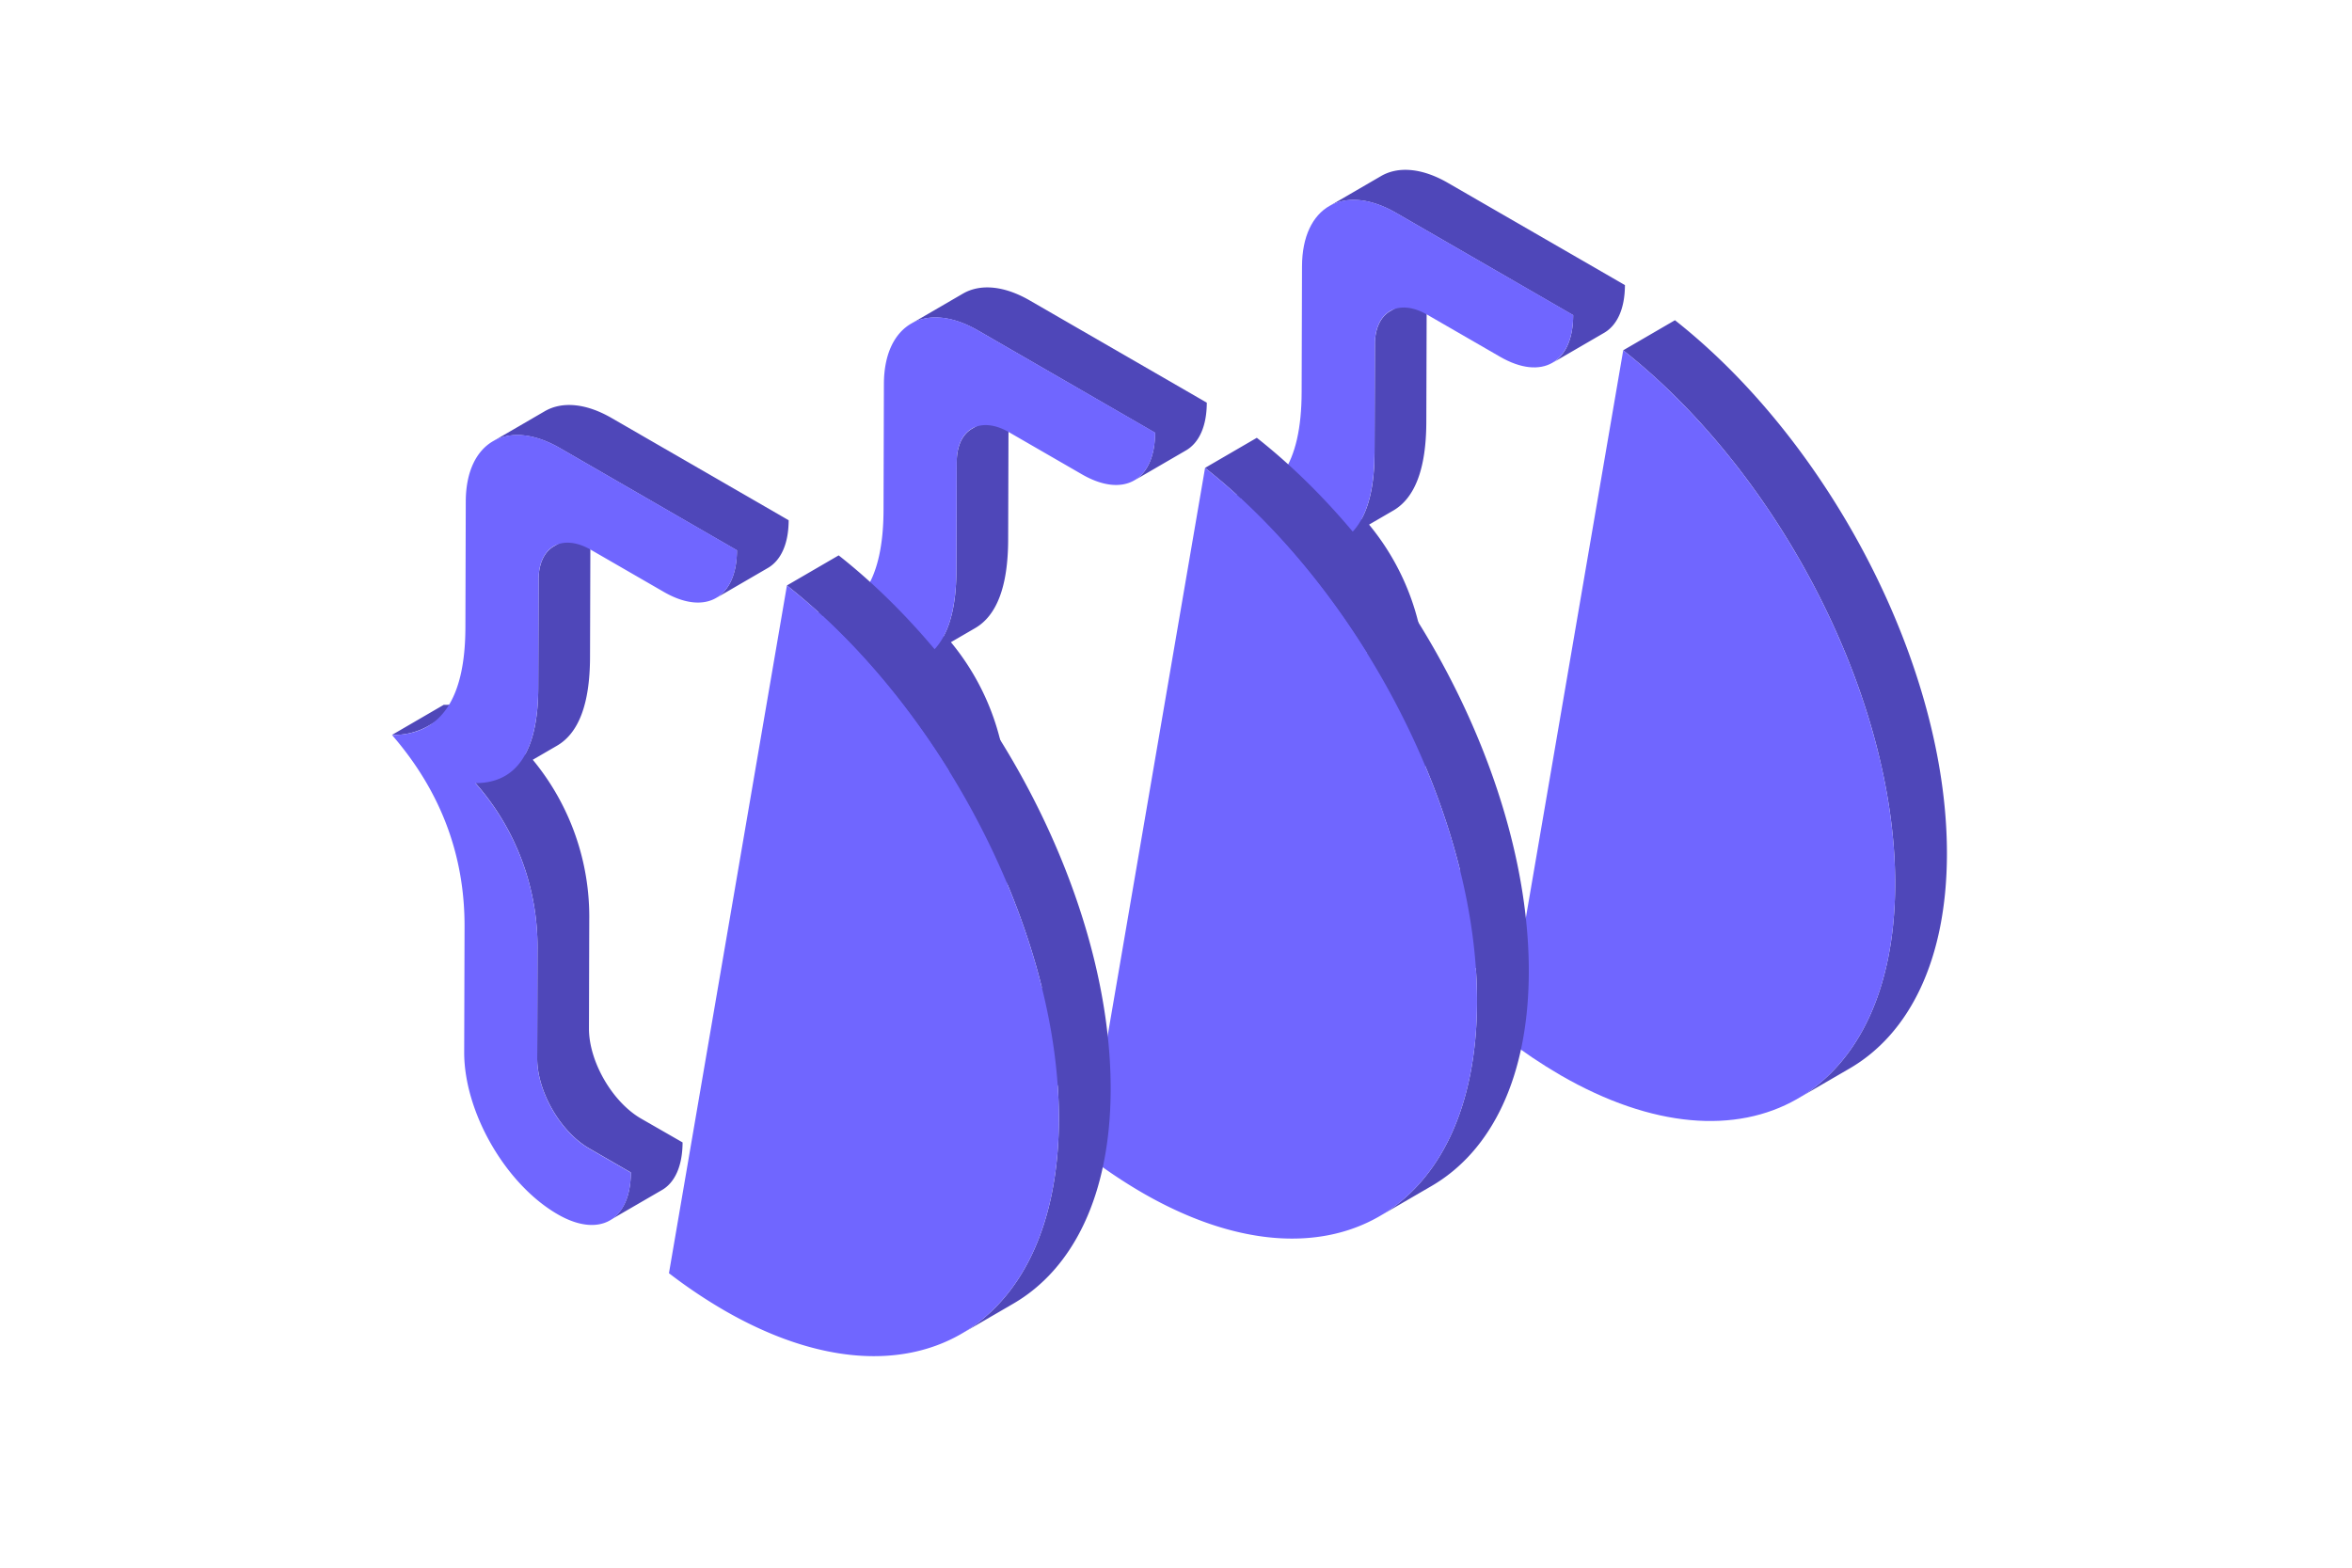 <svg xmlns="http://www.w3.org/2000/svg" width="180" height="120" fill="none" fill-rule="evenodd" xmlns:v="https://vecta.io/nano"><path d="M105.688 13.479c1.3-.756 3.108-.641 5.115.517l13.554 7.827c-.006 1.824-.602 3.077-1.59 3.653l-3.963 2.302c1-.579 1.59-1.832 1.59-3.653h0l-13.55-7.827c-2.007-1.158-3.814-1.273-5.118-.517l3.963-2.302zm3.386 47.243l.023-8.245a18.87 18.87 0 0 0-4.322-12.32l1.852-1.076c1.674-.972 2.518-3.227 2.53-6.764l.025-8.245c0-1.253.45-2.135 1.165-2.55l-3.96 2.301c-.717.416-1.164 1.298-1.166 2.552l-.026 8.237c0 2.186-.325 3.883-.975 5.089l-3.84 2.228c3.134 3.537 4.83 8.118 4.755 12.843l-.022 8.245c0 2.529 1.782 5.62 3.976 6.885l3.187 1.841c0 1.821-.598 3.077-1.588 3.653l3.96-2.285c.99-.562 1.585-1.829 1.59-3.653l-3.2-1.841c-2.195-1.276-3.982-4.373-3.974-6.894zM97.963 35.95L94 38.254a5.301 5.301 0 0 0 2.726-.658l3.962-2.302c-.833.458-1.775.684-2.725.655zm26.262-9.136l3.96-2.302C140.066 33.873 149.04 51.038 149 65.418c-.023 8.043-2.864 13.706-7.445 16.367l-3.962 2.302c4.58-2.661 7.422-8.321 7.444-16.367.043-14.38-8.933-31.545-20.812-40.906z" fill="#4f47b9"/><path d="M105.216 26.364l-.023 8.245c-.013 4.894-1.617 7.338-4.814 7.335 3.134 3.537 4.83 8.118 4.755 12.843l-.022 8.245c-.01 2.521 1.782 5.618 3.976 6.885l3.187 1.841c-.008 3.667-2.408 5.033-5.598 3.192-3.988-2.302-7.155-7.81-7.155-12.39l.028-9.622c.015-5.497-1.835-10.389-5.55-14.675 3.732 0 5.604-2.75 5.615-8.251l.028-9.62c.011-4.583 3.212-6.405 7.2-4.103l13.557 7.827c-.012 3.665-2.412 5.033-5.6 3.192l-5.58-3.223c-2.195-1.267-4.002-.25-4.002 2.279zm9.98 53.095l9.03-52.645c11.88 9.36 20.855 26.526 20.813 40.906-.045 16.196-11.508 22.724-25.6 14.588-1.474-.857-2.89-1.808-4.24-2.85z" fill="#7066ff"/><path d="M73.688 22.479c1.301-.756 3.108-.641 5.115.517l13.554 7.827c-.006 1.824-.601 3.077-1.591 3.653l-3.962 2.302c.989-.579 1.591-1.832 1.591-3.653h0l-13.551-7.827c-2.007-1.158-3.814-1.273-5.118-.517l3.962-2.302zm3.386 47.243l.022-8.245c.071-4.49-1.461-8.859-4.322-12.32l1.852-1.076c1.675-.972 2.518-3.227 2.529-6.764l.025-8.245c0-1.253.449-2.135 1.165-2.55l-3.961 2.301c-.717.416-1.163 1.298-1.166 2.552l-.025 8.237c0 2.186-.325 3.883-.975 5.089l-3.839 2.228a18.919 18.919 0 0 1 4.755 12.843l-.022 8.245c0 2.529 1.782 5.62 3.977 6.885l3.187 1.841c0 1.821-.599 3.077-1.588 3.653L82.647 82.1c.989-.562 1.585-1.829 1.591-3.653L81.048 76.616c-2.195-1.276-3.982-4.373-3.974-6.894zM65.963 44.95L62 47.254a5.301 5.301 0 0 0 2.726-.658l3.962-2.302c-.834.458-1.775.684-2.726.655zm26.262-9.136l3.96-2.302C108.066 42.873 117.04 60.038 117 74.418c-.023 8.043-2.864 13.706-7.445 16.367l-3.962 2.302c4.58-2.661 7.422-8.321 7.444-16.367.043-14.38-8.933-31.545-20.812-40.906z" fill="#4f47b9"/><path d="M73.216 35.364l-.022 8.245c-.013 4.894-1.618 7.338-4.814 7.335 3.133 3.537 4.83 8.118 4.755 12.843l-.022 8.245c-.008 2.521 1.782 5.618 3.977 6.885l3.187 1.841c-.008 3.667-2.408 5.033-5.598 3.192-3.988-2.302-7.155-7.81-7.155-12.39l.028-9.622c.015-5.497-1.835-10.389-5.55-14.675 3.732 0 5.604-2.75 5.615-8.251l.028-9.62c.011-4.583 3.212-6.405 7.2-4.103l13.557 7.827c-.011 3.665-2.411 5.033-5.601 3.192l-5.581-3.223c-2.195-1.267-4.002-.25-4.002 2.279zm9.979 53.095l9.029-52.645c11.879 9.36 20.855 26.526 20.813 40.906-.045 16.196-11.508 22.724-25.601 14.588a39.145 39.145 0 0 1-4.241-2.85z" fill="#7066ff"/><path d="M41.688 31.479c1.301-.756 3.108-.641 5.115.517l13.554 7.827c-.006 1.824-.601 3.077-1.591 3.653l-3.962 2.302c.989-.579 1.591-1.832 1.591-3.653h0l-13.551-7.827c-2.007-1.158-3.814-1.273-5.118-.517l3.962-2.302zm3.386 47.243l.022-8.245c.071-4.49-1.461-8.859-4.322-12.32l1.852-1.076c1.675-.972 2.518-3.227 2.529-6.764l.025-8.245c0-1.253.449-2.135 1.165-2.55l-3.961 2.301c-.717.416-1.163 1.298-1.166 2.552l-.025 8.237c0 2.186-.325 3.883-.975 5.089l-3.839 2.228a18.919 18.919 0 0 1 4.755 12.843l-.022 8.245c0 2.529 1.782 5.62 3.977 6.885l3.187 1.841c0 1.821-.599 3.077-1.588 3.653L50.647 91.1c.989-.562 1.585-1.829 1.591-3.653L49.048 85.616c-2.195-1.276-3.982-4.373-3.974-6.894zM33.962 53.95L30 56.254a5.301 5.301 0 0 0 2.726-.658l3.962-2.302c-.834.458-1.775.684-2.726.655zm26.262-9.136l3.96-2.302C76.066 51.873 85.039 69.038 85 83.418c-.022 8.043-2.864 13.706-7.444 16.367l-3.962 2.302c4.581-2.661 7.422-8.321 7.444-16.367.042-14.38-8.934-31.545-20.813-40.906z" fill="#4f47b9"/><path d="M41.216 44.364l-.022 8.245c-.013 4.894-1.618 7.338-4.814 7.335 3.133 3.537 4.83 8.118 4.755 12.843l-.022 8.245c-.008 2.521 1.782 5.618 3.977 6.885l3.187 1.841c-.008 3.667-2.408 5.033-5.598 3.192-3.988-2.302-7.155-7.81-7.155-12.39l.028-9.622c.015-5.497-1.835-10.389-5.55-14.675 3.732 0 5.604-2.75 5.615-8.251l.028-9.62c.011-4.583 3.212-6.405 7.2-4.103l13.557 7.827c-.011 3.665-2.411 5.033-5.601 3.192l-5.581-3.223c-2.195-1.267-4.002-.25-4.002 2.279zm9.979 53.095l9.029-52.645c11.879 9.36 20.855 26.526 20.813 40.906-.045 16.195-11.508 22.724-25.602 14.588a39.145 39.145 0 0 1-4.241-2.85z" fill="#7066ff"/></svg>
